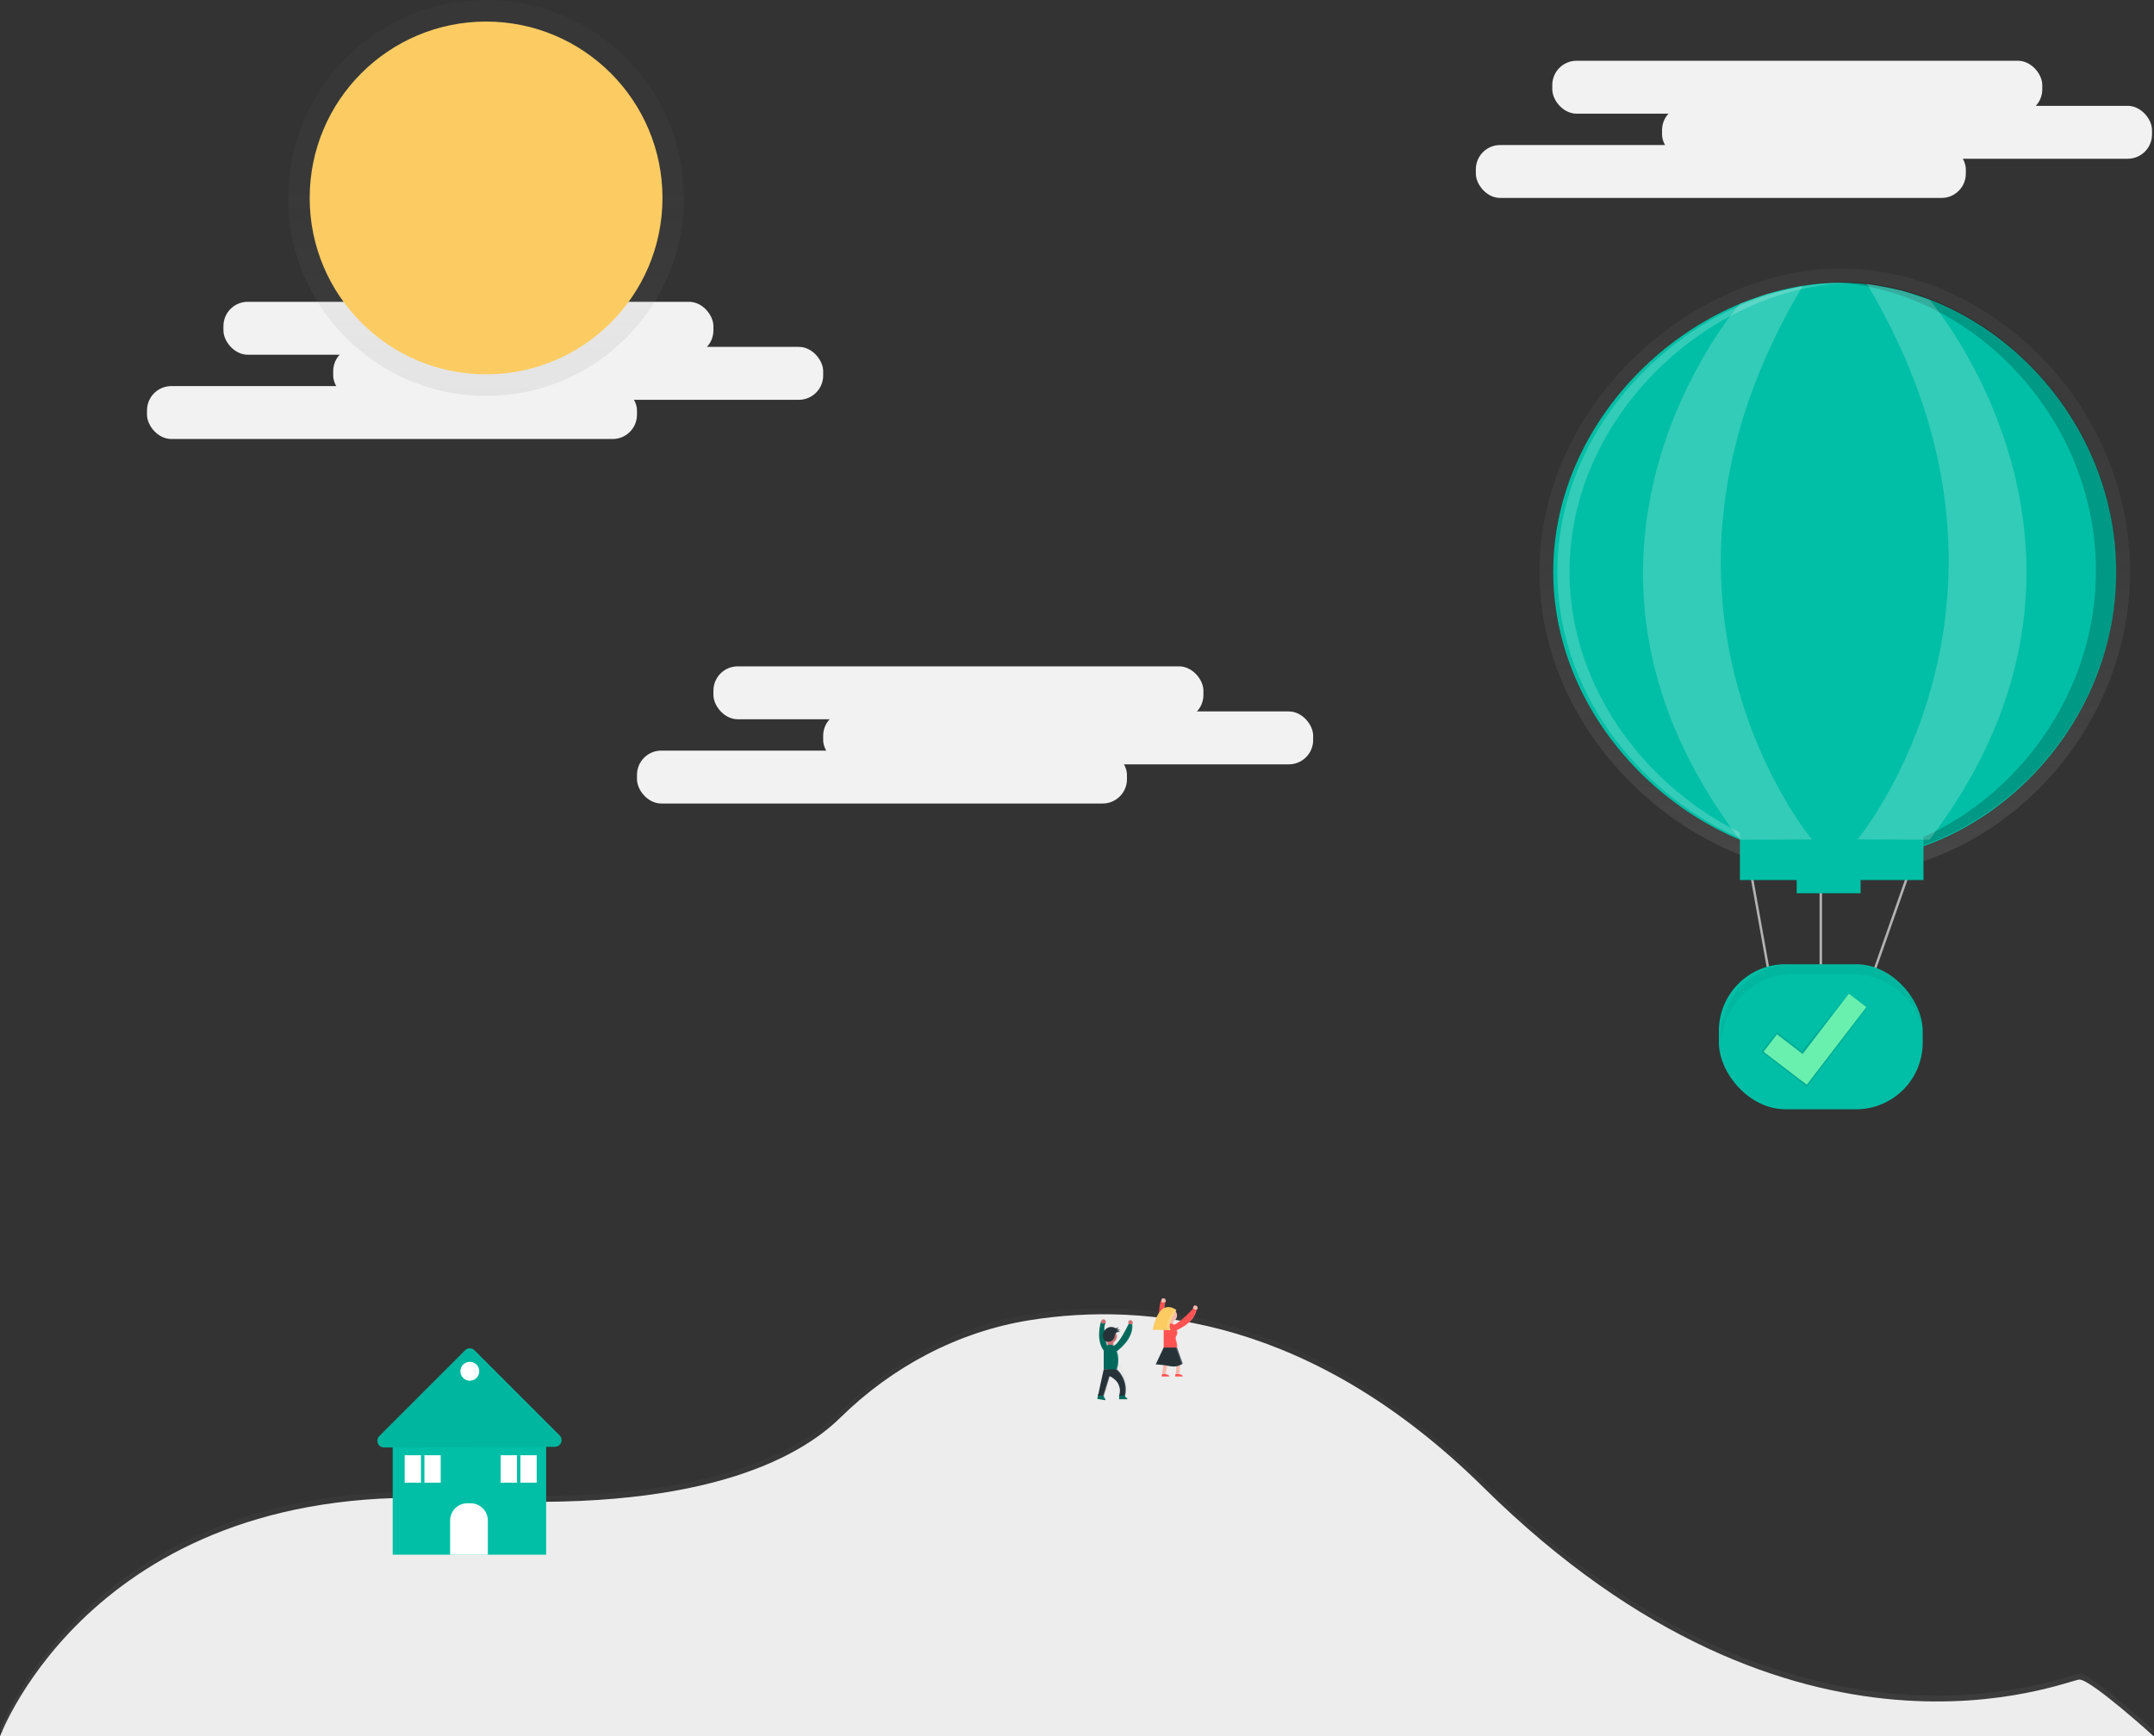 <svg id="9b8dff4b-368a-4ab8-bc0b-59c96572f6a5" data-name="Layer 1" xmlns="http://www.w3.org/2000/svg"
    xmlns:xlink="http://www.w3.org/1999/xlink" width="883" height="711.86" viewBox="0 0 883 711.86">
    <rect x="0" y="0" width="883" height="711.86" fill="#333333" stroke="none"/>
    <defs>
        <linearGradient id="eab5defd-bb13-45ae-a86e-22d39d3e2cea" x1="600" y1="803.52" x2="600" y2="630.46"
            gradientUnits="userSpaceOnUse">
            <stop offset="0" stop-color="gray" stop-opacity="0.25" />
            <stop offset="0.54" stop-color="gray" stop-opacity="0.12" />
            <stop offset="1" stop-color="gray" stop-opacity="0.1" />
        </linearGradient>
        <linearGradient id="666c504c-cd42-41b9-a03e-d98f4dda3eb5" x1="199.26" y1="162.3" x2="199.26" y2="0"
            xlink:href="#eab5defd-bb13-45ae-a86e-22d39d3e2cea" />
        <linearGradient id="8e152b24-383a-4e7d-b315-0bee7e3d74a2" x1="2855.02" y1="635.26" x2="2855.02" y2="635.22"
            gradientTransform="matrix(-1, 0, 0, 1, 3466, 0)" xlink:href="#eab5defd-bb13-45ae-a86e-22d39d3e2cea" />
        <linearGradient id="8f2a7dfd-1602-45be-be61-6ebd6ab5a03b" x1="2849.78" y1="664.28" x2="2849.78" y2="634.41"
            gradientTransform="matrix(-1, 0, 0, 1, 3466, 0)" xlink:href="#eab5defd-bb13-45ae-a86e-22d39d3e2cea" />
        <linearGradient id="6fa74df0-cae9-46f9-9ace-4bf5394eec23" x1="902.47" y1="538.96" x2="902.47" y2="500.17"
            gradientTransform="translate(-157.49 -95.39) rotate(0.13)" gradientUnits="userSpaceOnUse">
            <stop offset="0" stop-opacity="0.12" />
            <stop offset="0.55" stop-opacity="0.09" />
            <stop offset="1" stop-opacity="0.02" />
        </linearGradient>
        <linearGradient id="1fbefcf2-1d0d-411f-b7ef-97a6712cae01" x1="910.63" y1="452.78" x2="910.63" y2="204.14"
            xlink:href="#eab5defd-bb13-45ae-a86e-22d39d3e2cea" />
    </defs>
    <title>air support</title>
    <rect x="636.34" y="24.91" width="200.86" height="21.69" rx="9.96" ry="9.96" fill="#f2f2f2" />
    <rect x="681.33" y="43.39" width="200.86" height="21.69" rx="9.96" ry="9.96" fill="#f2f2f2" />
    <rect x="605" y="59.46" width="200.86" height="21.69" rx="9.96" ry="9.96" fill="#f2f2f2" />
    <rect x="292.46" y="273.18" width="200.86" height="21.69" rx="9.96" ry="9.96" fill="#f2f2f2" />
    <rect x="337.45" y="291.66" width="200.86" height="21.69" rx="9.96" ry="9.96" fill="#f2f2f2" />
    <rect x="261.12" y="307.72" width="200.86" height="21.69" rx="9.96" ry="9.96" fill="#f2f2f2" />
    <g opacity="0.5">
        <path
            d="M1011,780.22c-4.82,0-115.7,48.21-244.25-78.74-69.81-68.93-138.19-76.27-186.11-68.58C551.19,637.62,524.3,652,503,672.83c-17.13,16.82-58.59,39.74-155.73,33.48-149.44-9.64-188.81,97.22-188.81,97.22h883S1015.79,780.22,1011,780.22Z"
            transform="translate(-158.5 -94.07)" fill="url(#eab5defd-bb13-45ae-a86e-22d39d3e2cea)" />
    </g>
    <path
        d="M158.5,805.93s39.37-106.86,188.81-97.22C444.45,715,485.92,692.05,503,675.24c21.26-20.87,48.14-35.21,77.56-39.93,47.92-7.69,116.31-.35,186.11,68.58,128.55,126.95,239.43,78.74,244.25,78.74s30.53,23.3,30.53,23.3Z"
        transform="translate(-158.5 -94.07)" fill="#f2f2f2" />
    <path
        d="M158.5,805.93s39.37-106.86,188.81-97.22C444.45,715,485.92,692.05,503,675.24c21.26-20.87,48.14-35.21,77.56-39.93,47.92-7.69,116.31-.35,186.11,68.58,128.55,126.95,239.43,78.74,244.25,78.74s30.53,23.3,30.53,23.3Z"
        transform="translate(-158.5 -94.07)" opacity="0.02" />
    <rect x="91.59" y="123.73" width="200.86" height="21.69" rx="9.96" ry="9.96" fill="#f2f2f2" />
    <rect x="136.59" y="142.21" width="200.86" height="21.69" rx="9.96" ry="9.96" fill="#f2f2f2" />
    <rect x="60.26" y="158.28" width="200.86" height="21.69" rx="9.96" ry="9.96" fill="#f2f2f2" />
    <g opacity="0.5">
        <circle cx="199.26" cy="81.15" r="81.15" fill="url(#666c504c-cd42-41b9-a03e-d98f4dda3eb5)" />
    </g>
    <circle cx="199.26" cy="81.15" r="72.31" fill="#fccc63" />
    <rect x="160.98" y="590.63" width="62.9" height="46.73" fill="#00bfa6" />
    <path
        d="M314,682.8l35.15-35.15a2.74,2.74,0,0,1,3.88,0l34.87,34.87a2.74,2.74,0,0,1-1.93,4.68l-70,.28A2.74,2.74,0,0,1,314,682.8Z"
        transform="translate(-158.5 -94.07)" fill="#00bfa6" />
    <path
        d="M314,682.8l35.15-35.15a2.74,2.74,0,0,1,3.88,0l34.87,34.87a2.74,2.74,0,0,1-1.93,4.68l-70,.28A2.74,2.74,0,0,1,314,682.8Z"
        transform="translate(-158.5 -94.07)" opacity="0.05" />
    <path
        d="M191.62,616.28h1.26a7.1,7.1,0,0,1,7.1,7.1v14a0,0,0,0,1,0,0H184.52a0,0,0,0,1,0,0v-14A7.1,7.1,0,0,1,191.62,616.28Z"
        fill="#fff" />
    <circle cx="192.6" cy="562.17" r="3.87" fill="#fff" />
    <rect x="165.9" y="596.6" width="14.76" height="11.24" fill="#fff" />
    <rect x="172.57" y="596.6" width="1.41" height="11.24" fill="#00bfa6" />
    <rect x="205.25" y="596.6" width="14.76" height="11.24" fill="#fff" />
    <rect x="211.93" y="596.6" width="1.41" height="11.24" fill="#00bfa6" />
    <g opacity="0.2">
        <path d="M611,635.22v0C610.87,635.19,611,635.22,611,635.22Z" transform="translate(-158.5 -94.07)"
            fill="url(#8e152b24-383a-4e7d-b315-0bee7e3d74a2)" />
    </g>
    <g opacity="0.2">
        <path
            d="M612.45,664.26h.12a.14.14,0,0,0,.09-.12.32.32,0,0,0,0-.12l0-.1c-.1-.24-.33-.56-.46-.84l-.06-.15a1.15,1.15,0,0,1,0-.2s0-.06,0-.09l2.16-7.09h0l.05-.17s2.75,1.18,3.46,3.54a5.54,5.54,0,0,1,.06,3.55h0v0l-.05.12h.05v1.3h3c.21-.1-.07-.36-.35-.62l-.07-.07-.18-.19h0a.94.94,0,0,1-.13-.19l-.05-.12,0-.07H620l0-.11a10.21,10.21,0,0,0-3.06-9.66v0a10.46,10.46,0,0,0,0-6.65c.28-.2,5.73-4.14,5.69-9.24a7,7,0,0,0,0-.82s.47-.39,0-1.1l0-.06v0l0,0,0,0,0,0,0,0,0,0,0,0,0,0h0l0,0h0l0,0h0l-.05,0h-.33a1.48,1.48,0,0,0-.61.2s-.31,1,0,1.26h-.08s-3.23,7-5.39,8l-.15-.09v-.91a1.1,1.1,0,0,0,0-.12h0a1.09,1.09,0,0,0,0-.11,2.45,2.45,0,0,0,.65-.49h0a2.45,2.45,0,0,0,.2-.24h0l.08-.12h0l.08-.14h0l.06-.13v0a2.42,2.42,0,0,0,.11-.29v0l0-.12v0l0-.15v0s0-.08,0-.12v0c0-.05,0-.1,0-.16a2.43,2.43,0,0,0-.15-.84q0-.11-.09-.22l-.05-.11-.07-.12a.8.8,0,0,1,.19-.17,1.13,1.13,0,0,1,.45-.14h.39l.08,0a.7.7,0,0,0,.16-.09.73.73,0,0,1,.26-.14h-.59l-.09,0-.08,0-.09,0-.08,0-.08,0-.08,0-.08,0-.08,0h0l-.16-.07a.86.86,0,0,0,.26.06h.34l.06,0,0,0,0,0,0,0,0,0,0,0,0,0,0,0,0,0,.06-.05,0,0,0,0,0,0,0,0,0,0,0,0v0l0-.08-.11,0-.07,0h0a1.52,1.52,0,0,1-.41,0l-.29,0h0l-.13,0h0l-.12-.05h0A.46.46,0,0,0,617,638l.11-.07a.58.58,0,0,0,.2-.39.44.44,0,0,0,0-.19l-.07.06-.06,0a1,1,0,0,1-.65.18h-.08a3,3,0,0,1-.59-.22l-.17-.06-.05,0-.14,0-.08,0-.11,0h-.53a3.05,3.05,0,0,0-2,.84,3,3,0,0,0-.34.4,3.92,3.92,0,0,1,.39-2.13l-.06,0,0,0-.18,0-.09.17a2,2,0,0,1,.27-.68l-.06,0a.81.81,0,0,0,0-1.08c-.47-.71-1.34-.16-1.34-.16a3.64,3.64,0,0,0-.14.71l-.14-.06c-.16.54-1.94,6.74,1,10.7a2.47,2.47,0,0,0,0,.25v6.68l-2,9.16h0v0h0l-.39,1.73,2.81.46Zm.5-21.65a2.44,2.44,0,0,0,.52.33,1.09,1.09,0,0,0,0,.19V644l-.17.08C613.17,643.65,613.06,643.15,612.94,642.61Z"
            transform="translate(-158.5 -94.07)" fill="url(#8f2a7dfd-1602-45be-be61-6ebd6ab5a03b)" />
    </g>
    <path d="M622.66,636.93s.52-.44,0-1.22-1.48-.17-1.48-.17-.35,1.13,0,1.39S622.66,636.93,622.66,636.93Z"
        transform="translate(-158.5 -94.07)" fill="#ca7070" />
    <path id="39458adb-bcd5-4769-9abe-182f7ae0ca71" data-name="&lt;Path&gt;"
        d="M617.28,666.09h2.4a.79.79,0,0,0,.23.62c.32.37,1,.82.67,1h-3.3Z" transform="translate(-158.5 -94.07)"
        fill="#00695c" />
    <path
        d="M619.73,666.71a.79.79,0,0,1-.23-.62h.17a.79.79,0,0,0,.23.62c.32.37,1,.82.67,1h-.17C620.7,667.53,620.05,667.08,619.73,666.71Z"
        transform="translate(-158.5 -94.07)" fill="#fff" opacity="0.2" />
    <path id="24b3a5d5-99f8-4317-aac1-7589e0408752" data-name="&lt;Path&gt;"
        d="M608.72,665.6,611,666a1.15,1.15,0,0,0,.1.79c.25.51.8,1.17.47,1.31l-3.25-.53Z"
        transform="translate(-158.5 -94.07)" fill="#00695c" />
    <path
        d="M609.82,635.87s-2.57,8.11,1.74,12.6l1.25-1s-2.55-8.85-1.12-10.93C609.17,635.75,609.82,635.87,609.82,635.87Z"
        transform="translate(-158.5 -94.07)" fill="#00695c" />
    <path d="M611.6,636.58s.52-.44,0-1.22-1.48-.17-1.48-.17-.35,1.13,0,1.39S611.6,636.58,611.6,636.58Z"
        transform="translate(-158.5 -94.07)" fill="#ca7070" />
    <path
        d="M610.9,666.75a1.15,1.15,0,0,1-.1-.79l-2.08-.34v0L611,666a1.15,1.15,0,0,0,.1.79c.25.51.8,1.17.47,1.31l-.14,0C611.65,667.86,611.14,667.24,610.9,666.75Z"
        transform="translate(-158.5 -94.07)" fill="#fff" opacity="0.2" />
    <rect x="612.51" y="643.42" width="2.44" height="3.62" rx="1.12" ry="1.12"
        transform="translate(1068.97 1196.39) rotate(180)" fill="#ca7070" />
    <path d="M612.63,648s-2.52-8.74-1.15-10.89l.2,0,0,0,.06,0c-1.43,2.08,1.12,10.93,1.12,10.93l-1.25,1-.11-.12Z"
        transform="translate(-158.5 -94.07)" fill="#fff" opacity="0.2" />
    <circle cx="455.19" cy="547.92" r="2.7" fill="#ca7070" />
    <path
        d="M614.65,645.82v-1.18a1.21,1.21,0,0,0,0-.26,2.7,2.7,0,0,0-1.08-5.1h.15a2.7,2.7,0,0,1,1.24,5.1,1.21,1.21,0,0,1,0,.26v1.18a1.22,1.22,0,0,1-1.22,1.22h-.15A1.22,1.22,0,0,0,614.65,645.82Z"
        transform="translate(-158.5 -94.07)" fill="#fff" opacity="0.2" />
    <path d="M610.95,655.45s5.21.59,5.4,0a11.52,11.52,0,0,0,0-7.41,2.7,2.7,0,0,0-2.7-2.7h0a2.7,2.7,0,0,0-2.7,2.7Z"
        transform="translate(-158.5 -94.07)" fill="#00695c" />
    <path
        d="M610.95,655.45l-2.35,10.8h2.35l2.44-8s3,1.31,3.83,3.92a5.73,5.73,0,0,1,0,4.09h2.53l0-.12a11.23,11.23,0,0,0-3.42-10.69h0"
        transform="translate(-158.5 -94.07)" fill="#263238" />
    <path
        d="M616,655.45a11.52,11.52,0,0,0,0-7.41,2.7,2.7,0,0,0-2.53-2.69h.17a2.7,2.7,0,0,1,2.7,2.7,11.52,11.52,0,0,1,0,7.41c-.07.21-.78.27-1.67.26C615.44,655.7,616,655.63,616,655.45Z"
        transform="translate(-158.5 -94.07)" fill="#fff" opacity="0.2" />
    <path d="M616.39,648s7-4.88,6.27-11.06H621.1s-3.75,8.1-6.14,8.89S616.39,648,616.39,648Z"
        transform="translate(-158.5 -94.07)" fill="#00695c" />
    <g opacity="0.2">
        <path d="M613.34,658.42l-2.39,7.87h-.35l2.44-8Z" transform="translate(-158.5 -94.07)" fill="#fff" />
        <path d="M616,655.49h.35a11.23,11.23,0,0,1,3.42,10.69l0,.12h-.35l0-.12A11.23,11.23,0,0,0,616,655.49Z"
            transform="translate(-158.5 -94.07)" fill="#fff" />
    </g>
    <path d="M622.4,637h.26c.7,6.19-6.27,11.06-6.27,11.06l-.17-.07C617,647.42,623.05,642.79,622.4,637Z"
        transform="translate(-158.5 -94.07)" fill="#fff" opacity="0.2" />
    <path
        d="M615.84,640.78a4.47,4.47,0,0,0-.31,1.09,2.92,2.92,0,0,1-1.24,1.9,2.74,2.74,0,0,1-1.21.33,2.31,2.31,0,0,1-1.79-.54,2.22,2.22,0,0,1-.55-1.1,3.74,3.74,0,0,1,1-3.44,3.32,3.32,0,0,1,3.45-.73,3.3,3.3,0,0,0,.66.24,1.09,1.09,0,0,0,1-.32.6.6,0,0,1-.58.78,1.68,1.68,0,0,0,1.29.07,1.09,1.09,0,0,1-1.38.55,3.69,3.69,0,0,0,1.56.32c-.11,0-.33.21-.47.25a3,3,0,0,1-.52,0A1,1,0,0,0,615.84,640.78Z"
        transform="translate(-158.5 -94.07)" fill="#263238" />
    <g opacity="0.2">
        <path
            d="M616.2,639a1.67,1.67,0,0,0,.64.16A1.68,1.68,0,0,1,616,639a.61.61,0,0,0,.61-.66l.14-.12A.6.6,0,0,1,616.2,639Z"
            transform="translate(-158.5 -94.07)" fill="#fff" />
        <path
            d="M615.66,638.53a3.3,3.3,0,0,1-.66-.24,3,3,0,0,0-1-.21,3,3,0,0,1,1.21.21,3.3,3.3,0,0,0,.66.24h.09A1,1,0,0,1,615.66,638.53Z"
            transform="translate(-158.5 -94.07)" fill="#fff" />
        <path
            d="M617,640.18c.14,0,.36-.25.47-.25a3.69,3.69,0,0,1-1.56-.32,1,1,0,0,0,.35.07,3.69,3.69,0,0,0,1.39.24c-.11,0-.33.21-.47.25a1.16,1.16,0,0,1-.36,0Z"
            transform="translate(-158.5 -94.07)" fill="#fff" />
        <path
            d="M612.9,644.1a2.74,2.74,0,0,0,1.21-.33,2.92,2.92,0,0,0,1.24-1.9,4.47,4.47,0,0,1,.31-1.09,1,1,0,0,1,.85-.56h.17a1,1,0,0,0-.85.56,4.47,4.47,0,0,0-.31,1.09,2.92,2.92,0,0,1-1.24,1.9,2.74,2.74,0,0,1-1.21.33h-.17Z"
            transform="translate(-158.5 -94.07)" fill="#fff" />
        <path d="M616.41,639.69a1.1,1.1,0,0,0,.89-.57l.2-.06A1.1,1.1,0,0,1,616.41,639.69Z"
            transform="translate(-158.5 -94.07)" fill="#fff" />
    </g>
    <path
        d="M622.49,636.93s.52-.44,0-1.22a.83.83,0,0,0-.65-.4.85.85,0,0,1,.82.4c.52.78,0,1.22,0,1.22a4.72,4.72,0,0,1-1,.11A5.16,5.16,0,0,0,622.49,636.93Z"
        transform="translate(-158.5 -94.07)" fill="#fff" opacity="0.2" />
    <path d="M634.41,627.22s-2.57,8.11,1.74,12.6l1.25-1s-2.55-8.85-1.12-10.93C633.76,627.1,634.41,627.22,634.41,627.22Z"
        transform="translate(-158.5 -94.07)" fill="#ff5252" />
    <path d="M636.19,627.94s.52-.44,0-1.22-1.48-.17-1.48-.17-.35,1.13,0,1.39S636.19,627.94,636.19,627.94Z"
        transform="translate(-158.5 -94.07)" fill="#f6b9ad" />
    <rect x="637.1" y="634.78" width="2.44" height="3.62" rx="1.12" ry="1.12"
        transform="translate(1118.15 1179.11) rotate(180)" fill="#f6b9ad" />
    <path d="M637.22,639.39s-2.52-8.74-1.15-10.89l.2,0,0,0,.06,0c-1.43,2.08,1.12,10.93,1.12,10.93l-1.25,1-.11-.12Z"
        transform="translate(-158.5 -94.07)" fill="#fff" opacity="0.2" />
    <circle cx="479.78" cy="539.27" r="2.7" fill="#f6b9ad" />
    <path
        d="M639.24,637.17V636a1.21,1.21,0,0,0,0-.26,2.7,2.7,0,0,0-1.08-5.1h.15a2.7,2.7,0,0,1,1.24,5.1,1.21,1.21,0,0,1,0,.26v1.18a1.22,1.22,0,0,1-1.22,1.22h-.15A1.22,1.22,0,0,0,639.24,637.17Z"
        transform="translate(-158.5 -94.07)" fill="#fff" opacity="0.2" />
    <path
        d="M635.54,646.8s5.21.59,5.4,0c.62-1.9-1-4-.21-5a2.47,2.47,0,0,0,.21-2.44,2.7,2.7,0,0,0-2.7-2.7h0a2.7,2.7,0,0,0-2.7,2.7Z"
        transform="translate(-158.5 -94.07)" fill="#ff5252" />
    <path
        d="M640.74,641.84a2.47,2.47,0,0,0,.21-2.44,2.7,2.7,0,0,0-2.7-2.7h-.17a2.7,2.7,0,0,1,2.53,2.69,2.47,2.47,0,0,1-.21,2.44c-.84,1,.83,3.06.21,5-.06.18-.6.25-1.31.26.88,0,1.59-.05,1.66-.26C641.57,644.9,639.9,642.84,640.74,641.84Z"
        transform="translate(-158.5 -94.07)" fill="#fff" opacity="0.2" />
    <path
        d="M639.83,646.63h0a15.46,15.46,0,0,1,2.2,10.69l0,.12h-1.62a8.7,8.7,0,0,0,0-4.09,6.46,6.46,0,0,0-2.46-3.92l-1.57,8h-1.51l1.51-10.8Z"
        transform="translate(-158.5 -94.07)" fill="#f6b9ad" />
    <path d="M649,631.09s.63-.26.36-1.17-1.36-.6-1.36-.6-.67,1-.41,1.33S649,631.09,649,631.09Z"
        transform="translate(-158.5 -94.07)" fill="#f6b9ad" />
    <path d="M639.75,639.83s8.09-2.62,9.24-8.74l-1.5-.46s-6,6.65-8.48,6.7S639.75,639.83,639.75,639.83Z"
        transform="translate(-158.5 -94.07)" fill="#ff5252" />
    <path d="M648.71,631.1l.25.08c-1.15,6.12-9.24,8.74-9.24,8.74l-.14-.11C640.53,639.47,647.64,636.81,648.71,631.1Z"
        transform="translate(-158.5 -94.07)" fill="#fff" opacity="0.2" />
    <g opacity="0.2">
        <path d="M637.58,649.42l-1.57,8h.35l1.52-7.78A3.74,3.74,0,0,0,637.58,649.42Z"
            transform="translate(-158.5 -94.07)" fill="#fff" />
        <path d="M639.83,646.63h-.35a15.46,15.46,0,0,1,2.2,10.69l0,.12H642l0-.12A15.46,15.46,0,0,0,639.83,646.63Z"
            transform="translate(-158.5 -94.07)" fill="#fff" />
    </g>
    <path
        d="M648.82,631s.63-.26.36-1.17a.83.83,0,0,0-.5-.57.85.85,0,0,1,.67.62c.27.9-.36,1.17-.36,1.17a4.72,4.72,0,0,1-1-.19A5.16,5.16,0,0,0,648.82,631Z"
        transform="translate(-158.5 -94.07)" fill="#fff" opacity="0.2" />
    <path d="M635.54,646.51l-3.28,6.92a40.62,40.62,0,0,1,5.71.69c3.63.69,5.36-1,5.36-1L641,646.51Z"
        transform="translate(-158.5 -94.07)" fill="#263238" />
    <path d="M636.41,657.4s1.73.35,1.38,1h-3.11l.17-1Z" transform="translate(-158.5 -94.07)" fill="#ff5252" />
    <path d="M641.94,657.4s1.73.35,1.38,1h-3.11l.17-1Z" transform="translate(-158.5 -94.07)" fill="#ff5252" />
    <path d="M640.73,631.12s-4.15,5.88-2.25,8.3l-7.43-.17S633.12,625.93,640.73,631.12Z"
        transform="translate(-158.5 -94.07)" fill="#fccc63" />
    <path
        d="M640.73,631.12a6.31,6.31,0,0,0-2.9-1.18,7.32,7.32,0,0,1,2,1s-4.15,5.88-2.25,8.3l-6.54-.15,0,.15,7.43.17C636.58,637,640.73,631.12,640.73,631.12Z"
        transform="translate(-158.5 -94.07)" fill="#fff" opacity="0.2" />
    <path d="M641,646.51h-.52l2.34,6.57a5.28,5.28,0,0,1-3.44,1.2,5.5,5.5,0,0,0,4-1.2Z"
        transform="translate(-158.5 -94.07)" fill="#fff" opacity="0.2" />
    <path d="M636.41,657.4h-.35s1.73.35,1.38,1h.35C638.14,657.74,636.41,657.4,636.41,657.4Z"
        transform="translate(-158.5 -94.07)" fill="#fff" opacity="0.2" />
    <path d="M641.94,657.4h-.35s1.73.35,1.38,1h.35C643.67,657.74,641.94,657.4,641.94,657.4Z"
        transform="translate(-158.5 -94.07)" fill="#fff" opacity="0.2" />
    <polyline points="725.52 400.93 715.88 347.09 746.41 345.6 746.41 400.93 767.3 400.93 788.19 341.47" fill="none"
        stroke="#b3b3b3" stroke-miterlimit="10" />
    <rect x="704.63" y="395.3" width="83.56" height="59.46" rx="27.3" ry="27.3" fill="#00bfa6" />
    <path
        d="M917.77,489.37h-24.1a29.82,29.82,0,0,0-29.73,29.73h0c0,.68,0,1.34.08,2a29.82,29.82,0,0,1,29.65-27.72h24.1a29.82,29.82,0,0,1,29.65,27.72c0-.66.08-1.33.08-2h0A29.82,29.82,0,0,0,917.77,489.37Z"
        transform="translate(-158.5 -94.07)" opacity="0.05" />
    <polygon
        points="765.66 413.01 757.77 406.82 738.69 430.99 728.43 423.04 722.01 431.2 736.93 442.6 736.93 442.6 740.63 445.57 765.66 413.01"
        fill="url(#6fa74df0-cae9-46f9-9ace-4bf5394eec23)" />
    <polygon
        points="765.08 412.86 757.92 407.38 738.97 432.1 728.44 424.02 722.95 431.18 737.06 441.98 737.06 441.98 740.68 444.69 765.08 412.86"
        fill="#69f0ae" />
    <path
        d="M1031.67,328.46c0,68.66-57.36,124.32-118.43,124.32S789.58,397.12,789.58,328.46s62.59-124.32,123.67-124.32S1031.67,259.8,1031.67,328.46Z"
        transform="translate(-158.5 -94.07)" fill="url(#1fbefcf2-1d0d-411f-b7ef-97a6712cae01)" />
    <path
        d="M1026,328.46c0,65.45-54.67,118.5-112.89,118.5s-117.88-53.05-117.88-118.5S854.91,210,913.12,210,1026,263,1026,328.46Z"
        transform="translate(-158.5 -94.07)" fill="#00bfa6" />
    <rect x="736.53" y="357.05" width="26.19" height="9.15" fill="#00bfa6" />
    <g opacity="0.2">
        <path
            d="M913.12,209.55c-1.39,0-2.77,0-4.16.1,56.63,2.45,108.73,54.51,108.73,118.4S965.59,444,909,446.45c1.39.06,2.78.1,4.16.1,58.21,0,112.89-53.05,112.89-118.5S971.33,209.55,913.12,209.55Z"
            transform="translate(-158.5 -94.07)" />
    </g>
    <g opacity="0.2">
        <path
            d="M801.9,328.46c0-64.51,58-117,115.38-118.46-.83,0-1.66,0-2.49,0-58.21,0-117.88,53.05-117.88,118.5S856.57,447,914.78,447c.83,0,1.66,0,2.49,0C859.87,445.44,801.9,393,801.9,328.46Z"
            transform="translate(-158.5 -94.07)" fill="#fff" />
    </g>
    <rect x="713.25" y="336.26" width="75.26" height="24.53" fill="#00bfa6" />
    <path d="M871.75,218.59s-89.39,102.18,0,219.74l29.52-.1s-81.49-97.12-3.74-227L883,214.54Z"
        transform="translate(-158.5 -94.07)" fill="#fff" opacity="0.2" />
    <path d="M949.5,217s89.39,103.74,0,221.3l-29.52-.1s81.49-98,3.74-227.85l14.55,2.91Z"
        transform="translate(-158.5 -94.07)" fill="#fff" opacity="0.2" />
</svg>